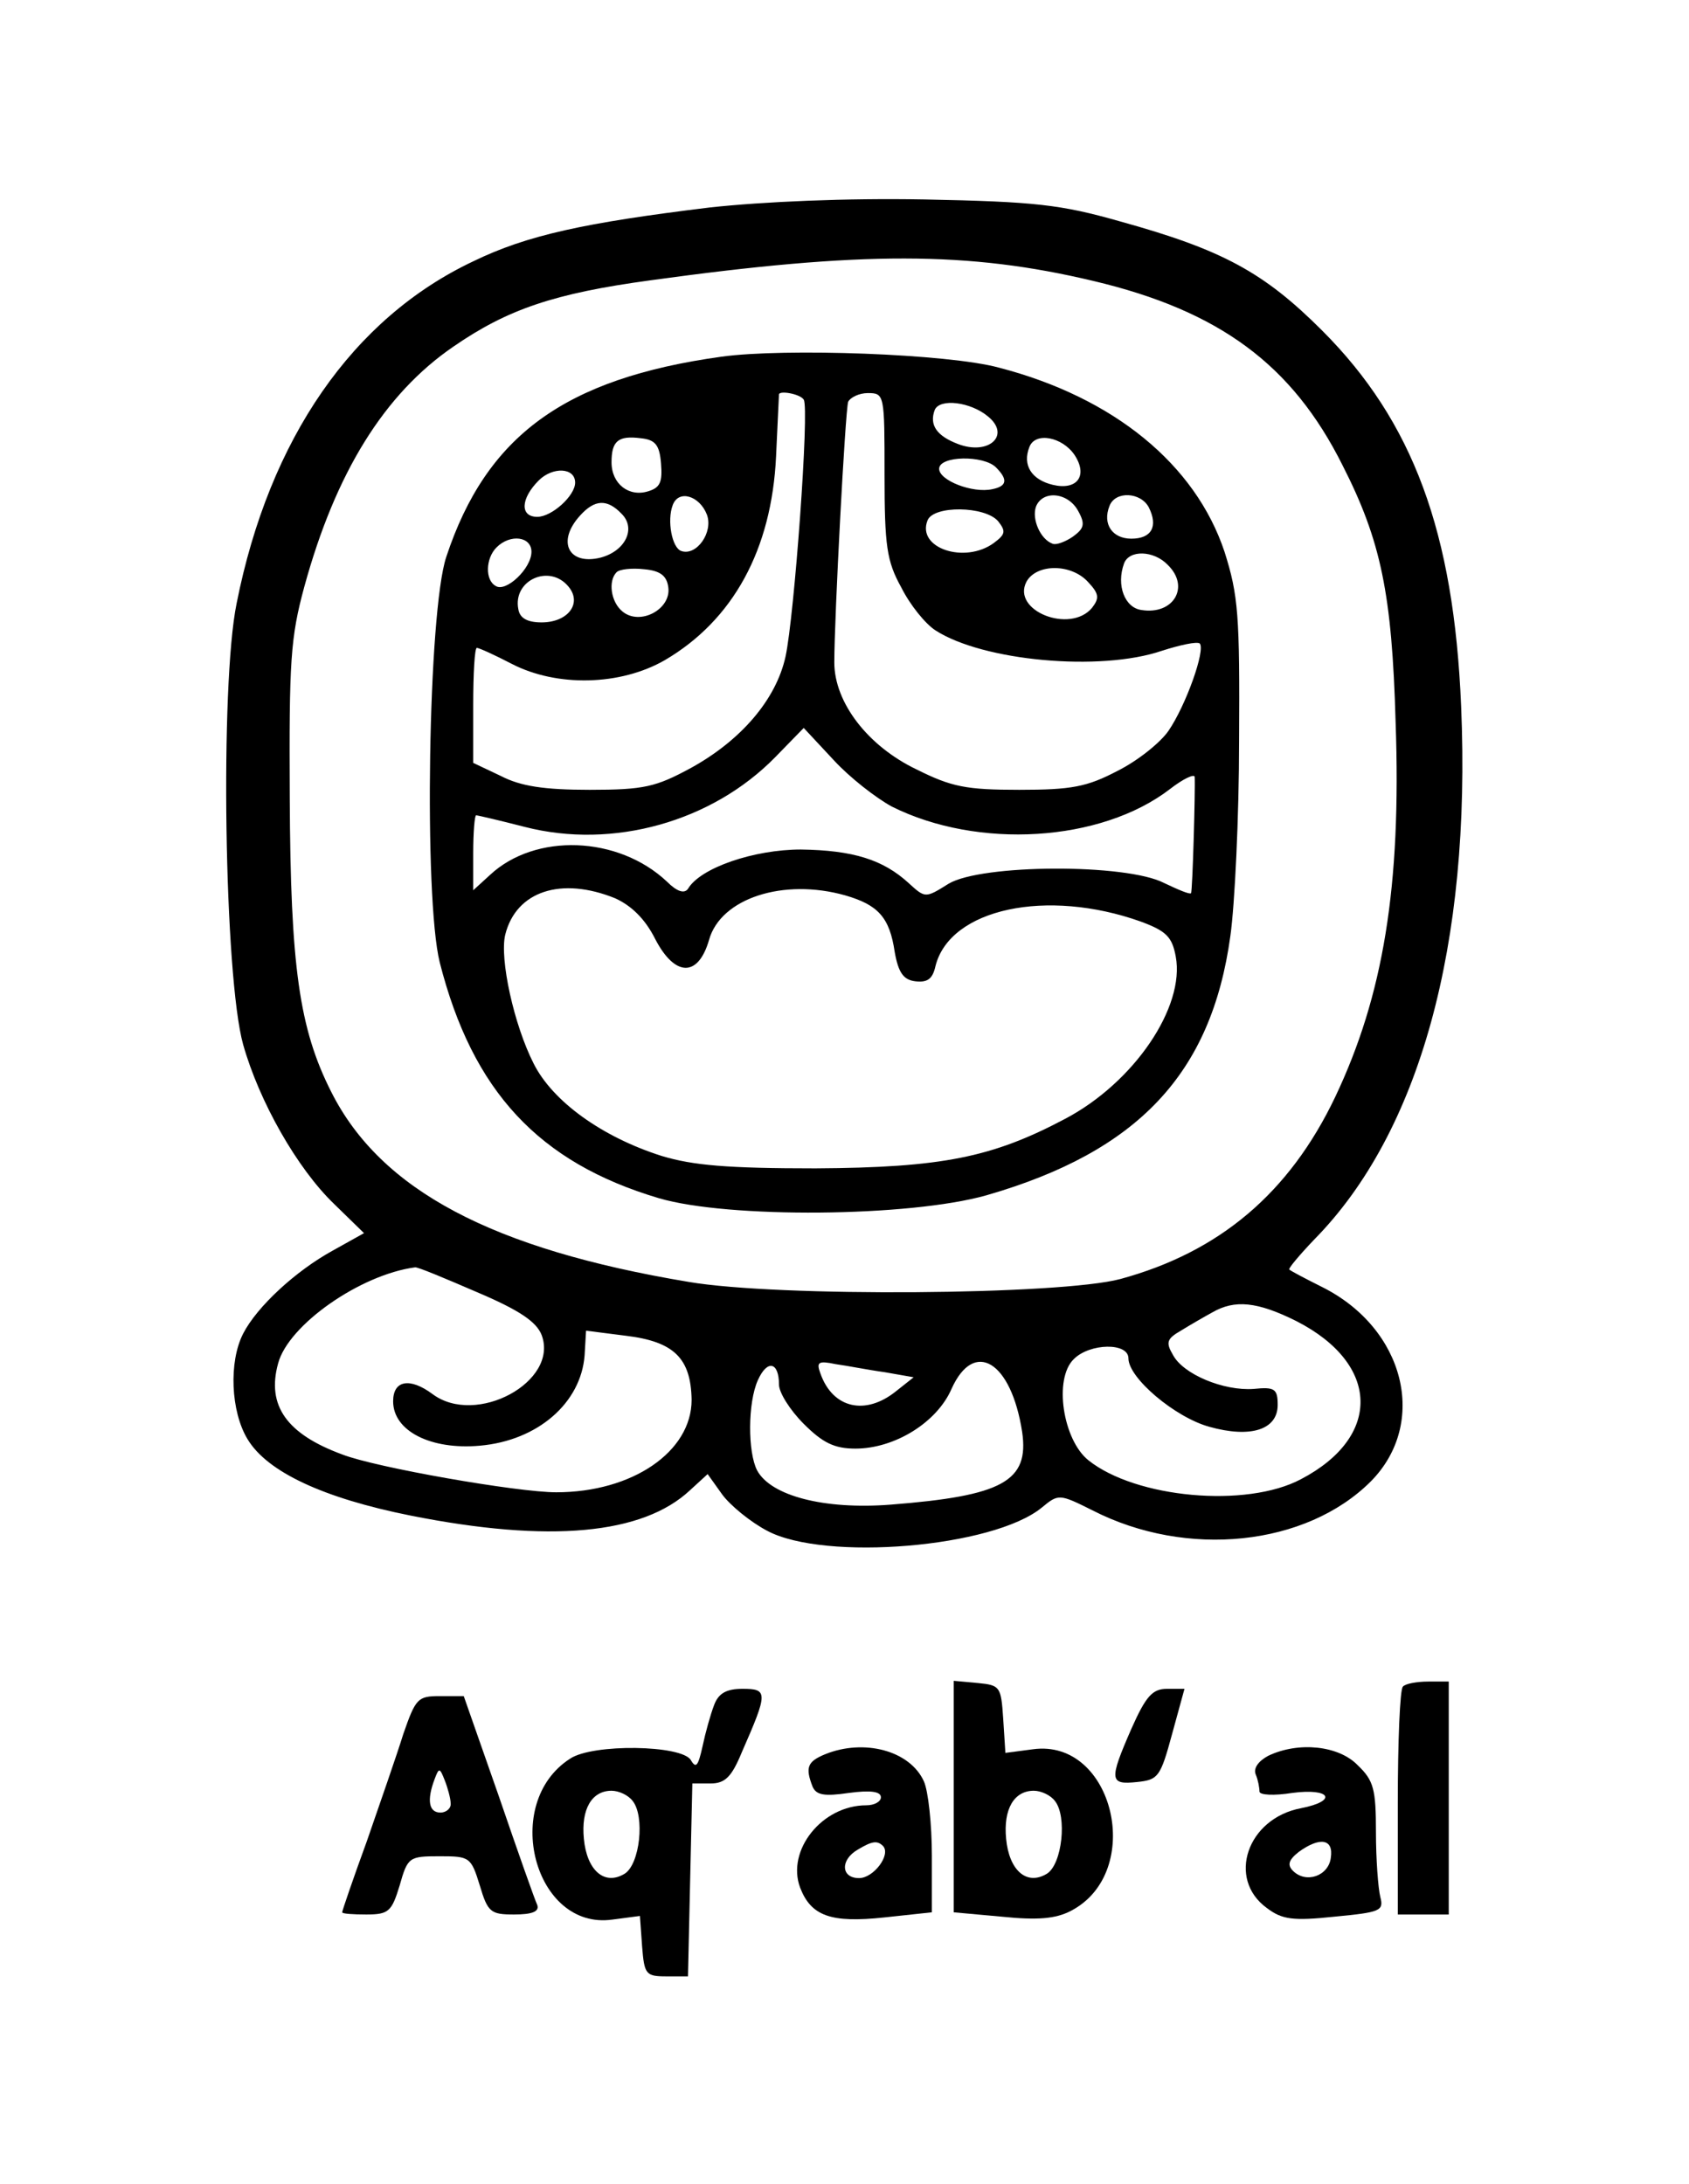 <?xml version="1.0" standalone="no"?>
<!DOCTYPE svg PUBLIC "-//W3C//DTD SVG 20010904//EN"
 "http://www.w3.org/TR/2001/REC-SVG-20010904/DTD/svg10.dtd">
<svg version="1.0" xmlns="http://www.w3.org/2000/svg"
 width="232pt" height="300pt" viewBox="0 0 232 300"
 preserveAspectRatio="xMidYMid meet">

<g transform="translate(0,300) scale(0.1,-0.1)"
fill="#000000" stroke="none">
<path d="M975 2715 c-172 -21 -251 -38 -325 -74 -165 -78 -280 -243 -325 -470
-23 -112 -17 -513 9 -606 22 -78 74 -170 125 -219 l41 -40 -43 -24 c-51 -28
-104 -77 -123 -114 -20 -39 -17 -107 6 -145 27 -45 104 -81 224 -105 191 -38
319 -26 384 35 l24 22 20 -28 c11 -15 39 -38 62 -50 79 -42 310 -23 377 32 23
19 24 19 70 -4 129 -66 293 -49 382 40 79 80 47 210 -67 267 -22 11 -43 22
-45 24 -2 1 14 20 34 41 145 147 216 405 202 733 -10 239 -66 391 -191 516
-80 80 -137 111 -278 150 -81 23 -116 27 -268 30 -108 2 -221 -3 -295 -11z
m527 -101 c173 -41 273 -115 342 -253 53 -104 68 -177 73 -353 8 -226 -17
-376 -83 -515 -63 -132 -159 -213 -295 -250 -82 -22 -470 -25 -593 -4 -270 45
-423 126 -491 261 -44 87 -56 172 -57 404 -1 188 1 220 20 290 43 157 110 265
205 330 74 51 138 73 271 91 290 40 436 40 608 -1z m-847 -1389 c59 -25 82
-41 89 -59 24 -64 -90 -126 -150 -81 -31 23 -54 19 -54 -10 0 -41 52 -67 119
-61 80 7 139 59 144 124 l2 34 55 -7 c66 -8 89 -31 90 -88 0 -71 -81 -127
-186 -127 -53 0 -248 34 -294 52 -76 28 -104 67 -88 125 14 53 113 122 188
132 3 1 41 -15 85 -34z m1126 -40 c115 -59 117 -159 6 -217 -75 -40 -227 -26
-292 26 -35 28 -48 112 -20 139 22 22 75 23 75 1 0 -27 64 -81 111 -94 57 -16
94 -4 94 30 0 22 -4 25 -33 22 -41 -3 -97 20 -111 47 -10 17 -8 22 11 33 13 8
32 19 43 25 31 18 62 15 116 -12z m-711 -87 c0 -11 15 -35 34 -54 26 -26 42
-34 71 -34 54 0 112 36 132 82 31 69 82 38 97 -59 10 -68 -27 -88 -181 -100
-91 -7 -164 12 -183 47 -13 25 -13 93 1 124 13 29 29 25 29 -6z m145 17 l40
-7 -24 -19 c-42 -34 -87 -24 -104 24 -6 16 -3 18 21 13 15 -2 45 -8 67 -11z"/>
<path d="M991 2510 c-216 -30 -323 -109 -378 -275 -25 -75 -31 -468 -9 -557
45 -177 136 -275 301 -324 95 -28 344 -26 450 4 208 60 309 167 335 356 6 42
12 164 12 269 1 172 -1 199 -20 259 -40 120 -152 212 -310 253 -70 19 -294 27
-381 15z m113 -59 c8 -12 -13 -298 -25 -353 -13 -59 -61 -115 -130 -153 -48
-26 -64 -30 -139 -30 -63 0 -95 5 -122 19 l-38 18 0 79 c0 44 2 79 5 79 3 0
25 -10 48 -22 62 -32 149 -30 210 5 94 55 147 152 153 280 2 45 4 83 4 85 0 6
29 1 34 -7z m111 -103 c0 -98 3 -119 23 -155 12 -24 33 -50 47 -59 65 -42 226
-57 311 -28 25 8 48 13 52 10 8 -9 -19 -85 -43 -120 -11 -16 -42 -41 -70 -55
-42 -22 -63 -26 -135 -26 -73 0 -93 4 -141 28 -67 32 -113 92 -113 147 0 61
15 345 19 358 3 6 15 12 27 12 23 0 23 -2 23 -112z m142 80 c32 -26 1 -54 -41
-38 -29 11 -40 26 -32 47 7 16 49 11 73 -9z m-449 -65 c2 -25 -1 -33 -18 -38
-26 -8 -50 10 -50 40 0 29 9 37 40 33 20 -2 26 -9 28 -35z m568 12 c19 -29 3
-49 -30 -41 -29 7 -42 27 -32 52 8 21 45 14 62 -11z m-108 -17 c17 -17 15 -26
-5 -30 -27 -6 -73 12 -73 28 0 18 61 19 78 2z m-578 -21 c0 -18 -32 -47 -52
-47 -24 0 -23 25 2 50 19 19 50 18 50 -3z m181 -44 c9 -24 -14 -57 -35 -50
-13 4 -20 42 -12 63 8 22 37 13 47 -13z m510 5 c10 -18 8 -24 -7 -35 -10 -7
-23 -12 -28 -10 -17 6 -29 34 -23 51 9 23 44 20 58 -6z m97 5 c13 -26 4 -43
-24 -43 -26 0 -40 20 -30 45 8 21 43 19 54 -2z m-724 -9 c20 -20 5 -51 -29
-60 -44 -11 -61 22 -28 58 20 22 37 23 57 2z m517 -10 c11 -14 10 -18 -6 -30
-40 -29 -106 -7 -91 31 8 21 79 20 97 -1z m-641 -42 c0 -23 -35 -56 -49 -47
-15 8 -14 38 1 53 19 19 48 15 48 -6z m874 -18 c31 -30 8 -69 -36 -62 -23 3
-35 34 -24 64 7 19 41 18 60 -2z m-686 -31 c4 -30 -39 -53 -63 -33 -16 13 -20
42 -8 54 4 4 21 6 38 4 22 -2 31 -9 33 -25z m577 7 c15 -16 15 -22 5 -35 -30
-36 -111 -4 -90 36 14 25 62 25 85 -1z m-714 -6 c19 -23 -1 -49 -37 -49 -20 0
-30 6 -32 18 -8 40 43 63 69 31z m444 -302 c118 -59 287 -49 382 24 18 14 33
21 34 17 1 -19 -3 -158 -5 -160 -2 -2 -18 5 -37 14 -52 27 -251 26 -296 -1
-32 -20 -32 -20 -55 1 -35 32 -76 45 -148 46 -64 0 -138 -25 -155 -54 -5 -7
-15 -4 -29 10 -67 63 -181 67 -243 9 l-23 -21 0 51 c0 29 2 52 4 52 2 0 32 -7
67 -16 121 -31 257 7 344 96 l39 40 41 -44 c22 -24 58 -52 80 -64z m-380 -126
c22 -10 41 -28 55 -56 27 -52 59 -53 74 -1 16 57 102 85 187 61 45 -13 61 -30
68 -78 5 -28 12 -38 28 -40 17 -2 24 3 28 21 20 79 153 107 282 61 35 -13 43
-21 48 -48 13 -69 -57 -173 -152 -223 -100 -53 -169 -67 -343 -68 -120 0 -168
4 -211 17 -82 26 -150 75 -176 127 -27 53 -47 144 -39 177 15 60 77 80 151 50z"/>
<path d="M1310 532 l0 -159 66 -6 c49 -5 74 -3 95 8 102 53 59 237 -52 222
l-38 -5 -3 47 c-3 44 -4 46 -35 49 l-33 3 0 -159z m139 -6 c17 -21 10 -87 -11
-100 -28 -17 -52 5 -56 48 -4 41 11 66 38 66 10 0 23 -6 29 -14z"/>
<path d="M1927 683 c-4 -3 -7 -75 -7 -160 l0 -153 35 0 35 0 0 160 0 160 -28
0 c-16 0 -32 -3 -35 -7z"/>
<path d="M981 658 c-5 -13 -12 -38 -16 -57 -6 -27 -9 -31 -16 -19 -12 21 -135
23 -166 2 -95 -61 -49 -236 58 -221 l38 5 3 -42 c3 -38 5 -41 33 -41 l30 0 3
133 3 132 25 0 c20 0 29 9 43 43 36 82 36 87 1 87 -22 0 -33 -6 -39 -22z
m-112 -132 c17 -21 10 -87 -11 -100 -28 -17 -52 5 -56 48 -4 41 11 66 38 66
10 0 23 -6 29 -14z"/>
<path d="M1554 625 c-31 -71 -30 -77 8 -73 29 3 32 7 48 66 l17 62 -24 0 c-20
0 -29 -10 -49 -55z"/>
<path d="M554 618 c-9 -29 -32 -95 -50 -147 -19 -52 -34 -96 -34 -98 0 -2 15
-3 33 -3 31 0 35 4 46 40 11 39 13 40 55 40 41 0 43 -1 55 -40 11 -37 15 -40
47 -40 25 0 35 4 32 13 -3 6 -27 74 -53 150 l-48 137 -33 0 c-30 0 -33 -3 -50
-52z m65 -95 c1 -7 -6 -13 -14 -13 -16 0 -19 17 -8 46 6 16 7 16 14 -2 4 -10
8 -25 8 -31z"/>
<path d="M1133 590 c-24 -10 -27 -18 -17 -44 5 -12 16 -14 50 -9 30 4 44 2 44
-6 0 -6 -9 -11 -20 -11 -61 0 -110 -62 -91 -113 15 -39 42 -49 116 -41 l65 7
0 78 c0 43 -5 89 -11 102 -19 42 -82 59 -136 37z m80 -126 c11 -12 -13 -44
-33 -44 -25 0 -26 25 -2 39 20 12 27 13 35 5z"/>
<path d="M1742 588 c-13 -7 -21 -17 -17 -26 3 -7 5 -18 5 -23 0 -5 20 -6 45
-2 53 7 63 -11 12 -21 -74 -14 -102 -97 -47 -137 21 -16 36 -18 93 -12 63 6
68 8 63 27 -3 12 -6 52 -6 89 0 59 -3 71 -25 92 -26 27 -81 33 -123 13z m86
-140 c-3 -25 -34 -36 -52 -18 -8 8 -6 15 8 26 29 21 48 18 44 -8z"/>
</g>
</svg>
